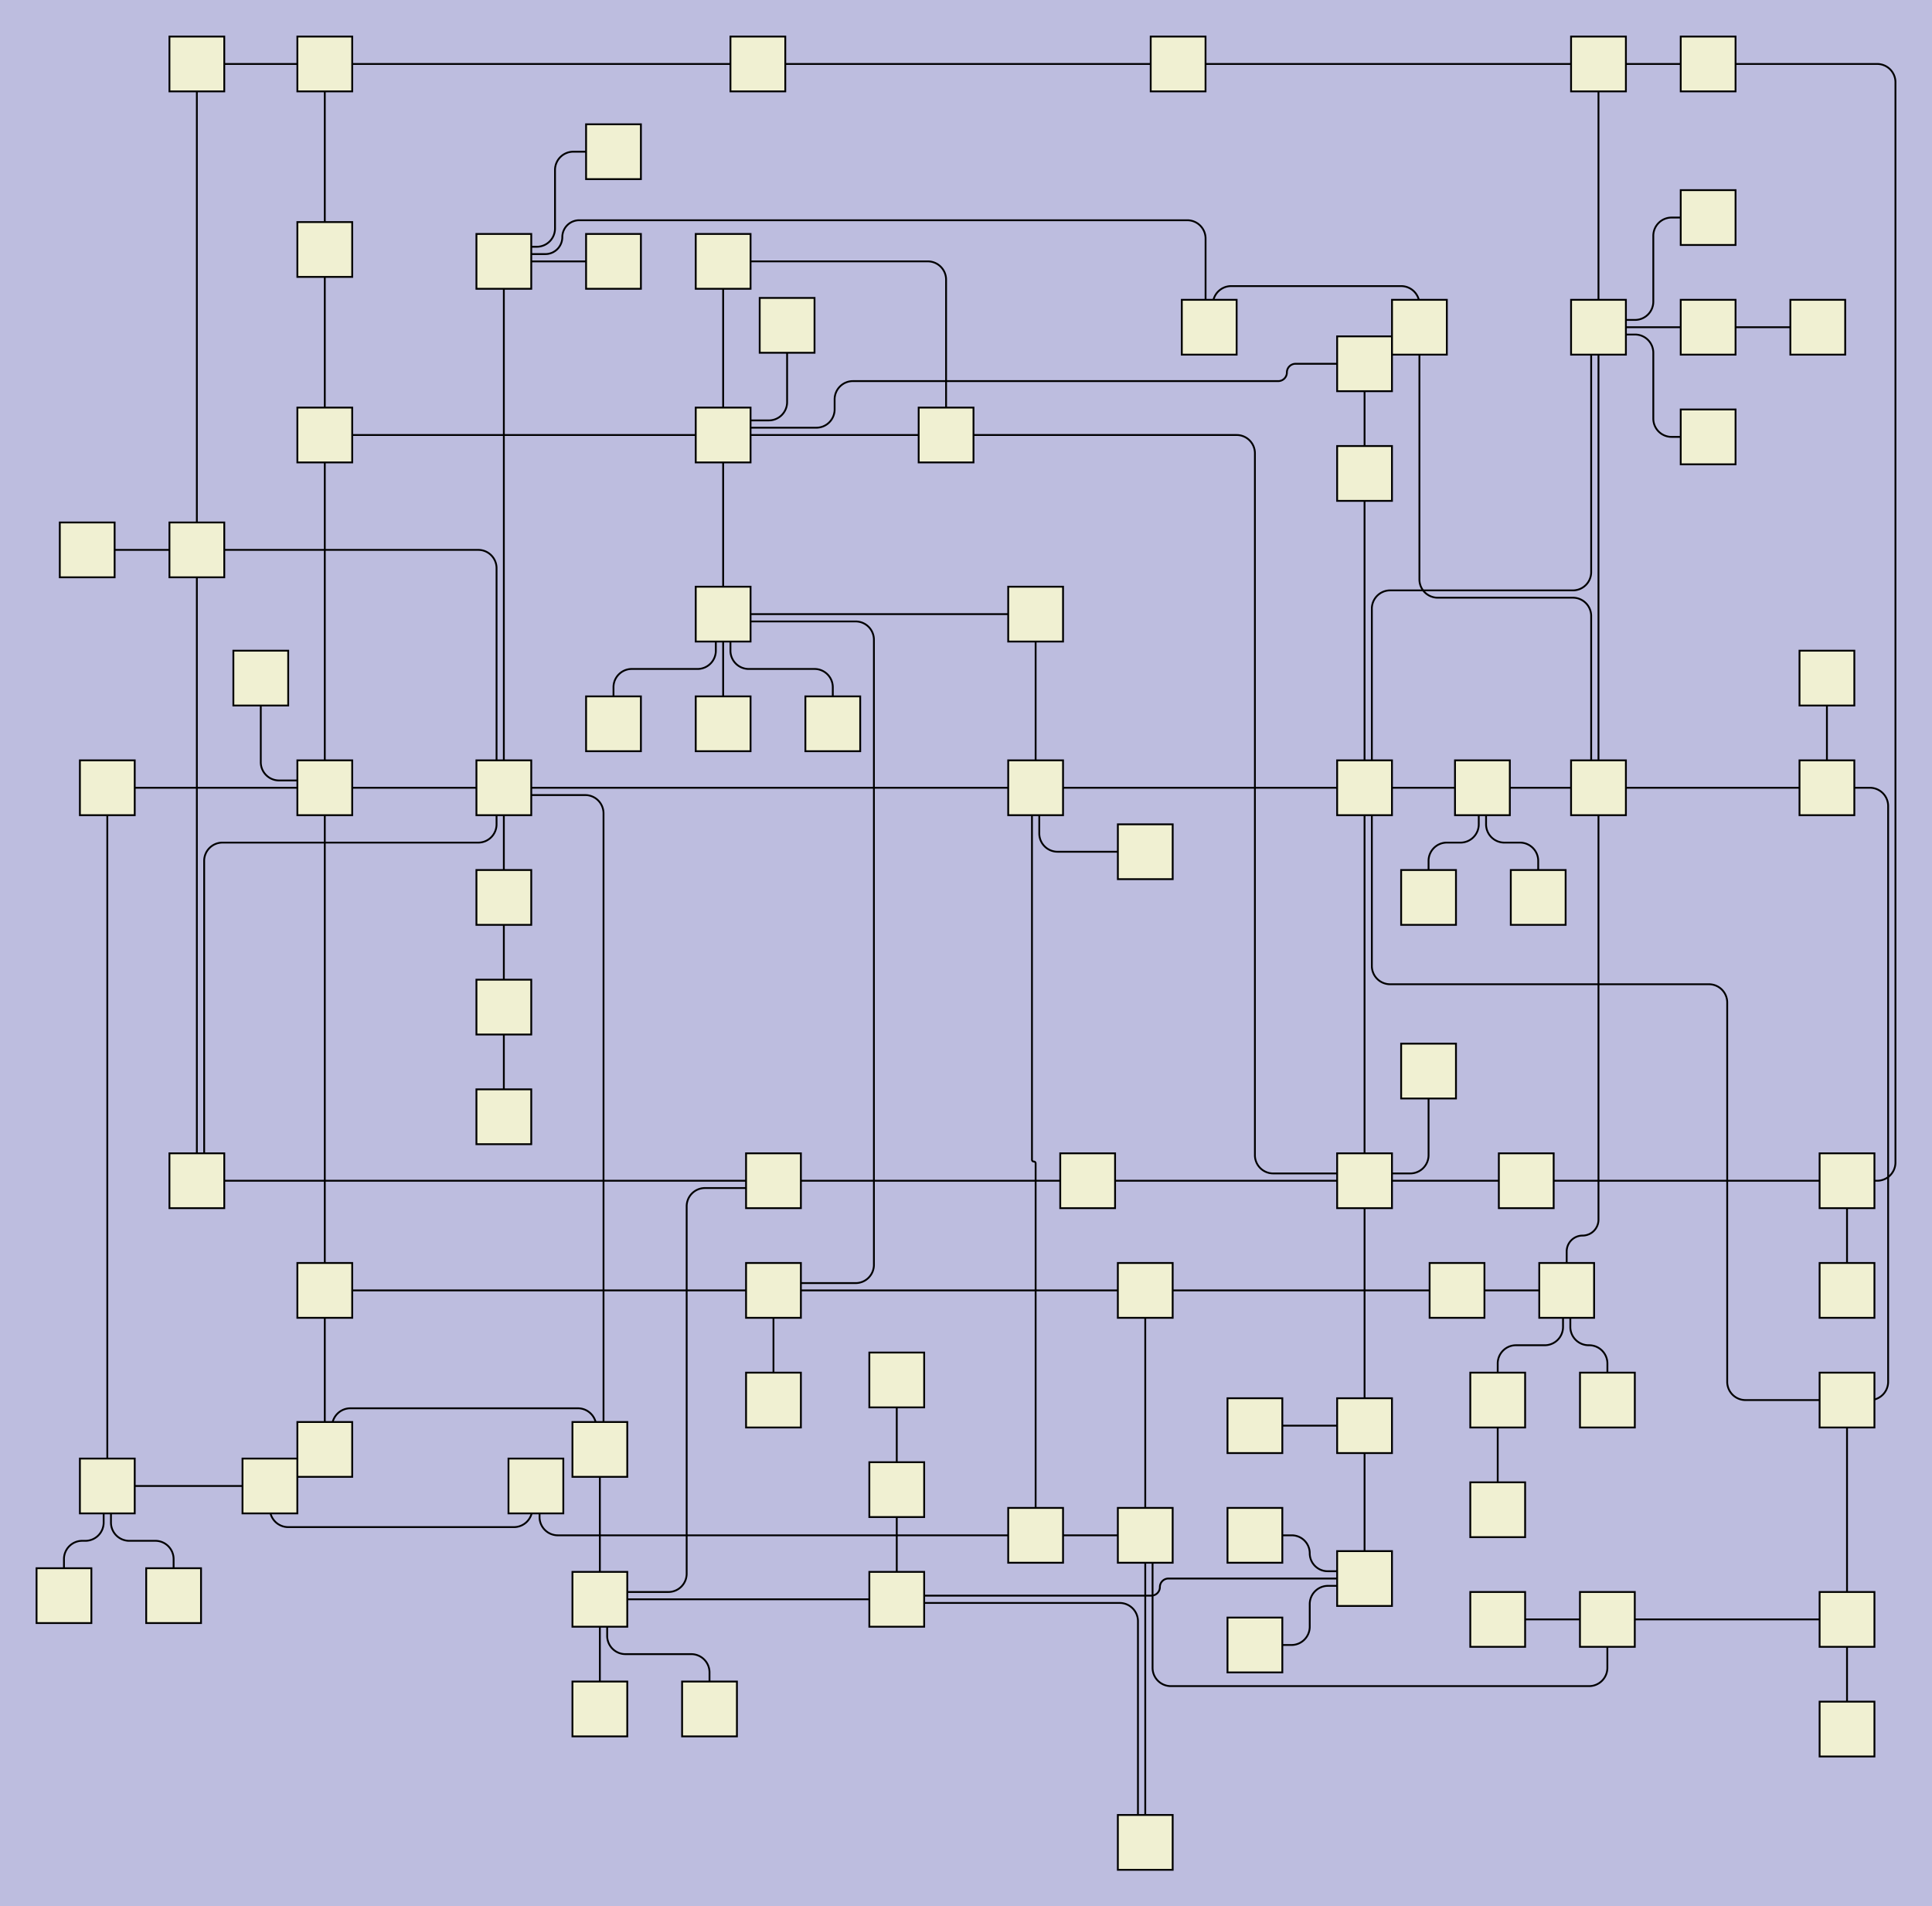 <?xml version="1.0" encoding="UTF-8"?>
<svg id="canvasSVG" xmlns="http://www.w3.org/2000/svg" width="1057.18px" height="1043.0px">
<rect x="0" y="0" width="1057.18" height="1043.0" stroke="none" stroke-width="1" id="" onclick="null" fill="#bdbddf"/>
<g id="outerGroup">
<g transform="translate(20.00,20.00),scale(1.00),translate(-15.00,-0.00)">
    <path d="M 330.70,376 V 356.00 a 10.00,10.00 0 0,1 10.00,-10.00 H 376.70 a 10.00,10.00 0 0,0 10.00,-10.00 V 318.00 a 2.00,2.00 0 0,1 2.00,-2.00L 390.70,316" stroke="black" stroke-width="1" fill="none"/>
    <path d="M 425.70,158 V 200.01 a 10.00,10.00 0 0,1 -10.00,10.00 H 394.69 a 4.00,4.00 0 0,0 -4.00,4.00L 390.70,218" stroke="black" stroke-width="1" fill="none"/>
    <path d="M 621.69,446 H 573.69 a 10.00,10.00 0 0,1 -10.00,-10.00 V 412.00 a 1.00,1.00 0 0,0 -1.00,-1.00L 561.69,411" stroke="black" stroke-width="1" fill="none"/>
    <path d="M 852.28,686 V 664.70 a 8.70,8.70 0 0,1 8.70,-8.70 H 860.98 a 8.70,8.70 0 0,0 8.70,-8.70 V 411.00 a 0.00,0.00 0 0,1 0.00,-0.00L 869.68,411" stroke="black" stroke-width="1" fill="none"/>
    <path d="M 323.24,855 V 773.00 a 0.00,0.00 0 0,1 0.00,-0.00L 323.24,773" stroke="black" stroke-width="1" fill="none"/>
    <path d="M 323.24,773 H 324.24 a 1.00,1.00 0 0,0 1.00,-1.00 V 425.00 a 10.00,10.00 0 0,0 -10.00,-10.00 H 272.70 a 2.00,2.00 0 0,1 -2.00,-2.00L 270.70,411" stroke="black" stroke-width="1" fill="none"/>
    <path d="M 330.70,123 V 123.00 a 0.01,0.01 0 0,1 -0.01,0.01 H 270.70 a 0.01,0.01 0 0,1 -0.01,-0.01L 270.70,123" stroke="black" stroke-width="1" fill="none"/>
    <path d="M 172.72,116.5 V 15.00 a 0.00,0.00 0 0,1 0.00,-0.00L 172.72,15" stroke="black" stroke-width="1" fill="none"/>
    <path d="M 874.54,866 V 892.50 a 10.00,10.00 0 0,1 -10.00,10.00 H 635.68 a 10.00,10.00 0 0,1 -10.00,-10.00 V 822.00 a 2.00,2.00 0 0,0 -2.00,-2.00L 621.68,820" stroke="black" stroke-width="1" fill="none"/>
    <path d="M 450.70,376 V 356.00 a 10.00,10.00 0 0,0 -10.00,-10.00 H 404.70 a 10.00,10.00 0 0,1 -10.00,-10.00 V 318.00 a 2.00,2.00 0 0,0 -2.00,-2.00L 390.70,316" stroke="black" stroke-width="1" fill="none"/>
    <path d="M 814.54,806 V 746.00 a 0.00,0.00 0 0,1 0.00,-0.00L 814.54,746" stroke="black" stroke-width="1" fill="none"/>
    <path d="M 561.69,411 H 741.68 a 0.00,0.00 0 0,1 0.00,0.00L 741.68,411" stroke="black" stroke-width="1" fill="none"/>
    <path d="M 270.70,591 V 531.00 a 0.00,0.00 0 0,1 0.00,-0.00L 270.70,531" stroke="black" stroke-width="1" fill="none"/>
    <path d="M 1005.68,626 H 830.16 a 0.00,0.00 0 0,0 -0.00,0.00L 830.16,626" stroke="black" stroke-width="1" fill="none"/>
    <path d="M 776.70,471 V 451.00 a 10.00,10.00 0 0,1 10.00,-10.00 H 794.17 a 10.00,10.00 0 0,0 10.00,-10.00 V 412.00 a 1.00,1.00 0 0,1 1.00,-1.00L 806.17,411" stroke="black" stroke-width="1" fill="none"/>
    <path d="M 102.72,626 H 104.72 a 2.00,2.00 0 0,0 2.00,-2.00 V 451.00 a 10.00,10.00 0 0,1 10.00,-10.00 H 256.71 a 10.00,10.00 0 0,0 10.00,-10.00 V 413.00 a 2.00,2.00 0 0,1 2.00,-2.00L 270.70,411" stroke="black" stroke-width="1" fill="none"/>
    <path d="M 741.68,760 V 626.00 a 0.00,0.00 0 0,1 0.00,-0.00L 741.68,626" stroke="black" stroke-width="1" fill="none"/>
    <path d="M 172.72,218 H 390.70 a 0.00,0.00 0 0,1 0.00,0.00L 390.70,218" stroke="black" stroke-width="1" fill="none"/>
    <path d="M 836.70,471 V 451.00 a 10.00,10.00 0 0,0 -10.00,-10.00 H 818.17 a 10.00,10.00 0 0,1 -10.00,-10.00 V 412.00 a 1.00,1.00 0 0,0 -1.00,-1.00L 806.17,411" stroke="black" stroke-width="1" fill="none"/>
    <path d="M 830.16,626 H 741.68 a 0.00,0.00 0 0,0 -0.00,0.00L 741.68,626" stroke="black" stroke-width="1" fill="none"/>
    <path d="M 172.72,218 V 411.00 a 0.00,0.00 0 0,0 0.00,0.00L 172.72,411" stroke="black" stroke-width="1" fill="none"/>
    <path d="M 656.68,159.03 H 655.68 a 1.00,1.00 0 0,1 -1.00,-1.00 V 110.50 a 10.00,10.00 0 0,0 -10.00,-10.00 H 311.95 a 9.26,9.26 0 0,0 -9.26,9.26 V 109.75 a 9.26,9.26 0 0,1 -9.26,9.26 H 272.69 a 1.99,1.99 0 0,0 -1.99,1.99L 270.70,123" stroke="black" stroke-width="1" fill="none"/>
    <path d="M 172.72,15 H 102.72 a 0.00,0.00 0 0,0 -0.00,0.00L 102.72,15" stroke="black" stroke-width="1" fill="none"/>
    <path d="M 792.28,686 H 852.28 a 0.00,0.00 0 0,1 0.00,0.00L 852.28,686" stroke="black" stroke-width="1" fill="none"/>
    <path d="M 270.70,411 H 561.69 a 0.00,0.00 0 0,1 0.00,0.00L 561.69,411" stroke="black" stroke-width="1" fill="none"/>
    <path d="M 485.70,735 V 795.00 a 0.00,0.00 0 0,0 0.00,0.00L 485.70,795" stroke="black" stroke-width="1" fill="none"/>
    <path d="M 172.72,411 H 270.70 a 0.00,0.00 0 0,1 0.00,0.00L 270.70,411" stroke="black" stroke-width="1" fill="none"/>
    <path d="M 741.68,179.03 V 239.03 a 0.00,0.00 0 0,0 0.00,0.00L 741.68,239.03" stroke="black" stroke-width="1" fill="none"/>
    <path d="M 390.70,376 V 316.00 a 0.00,0.00 0 0,1 0.00,-0.00L 390.70,316" stroke="black" stroke-width="1" fill="none"/>
    <path d="M 929.68,15 H 869.68 a 0.00,0.00 0 0,0 -0.00,0.00L 869.68,15" stroke="black" stroke-width="1" fill="none"/>
    <path d="M 270.70,123 H 270.70 a 0.00,0.00 0 0,1 0.00,0.00 V 411.00 a 0.00,0.00 0 0,1 -0.00,0.00L 270.70,411" stroke="black" stroke-width="1" fill="none"/>
    <path d="M 409.70,15 H 172.72 a 0.00,0.00 0 0,0 -0.00,0.00L 172.72,15" stroke="black" stroke-width="1" fill="none"/>
    <path d="M 1005.68,626 H 1022.18 a 10.00,10.00 0 0,0 10.00,-10.00 V 25.00 a 10.00,10.00 0 0,0 -10.00,-10.00 H 929.68 a 0.00,0.00 0 0,0 -0.00,0.00L 929.68,15" stroke="black" stroke-width="1" fill="none"/>
    <path d="M 639.66,15 H 409.70 a 0.00,0.00 0 0,0 -0.00,0.00L 409.70,15" stroke="black" stroke-width="1" fill="none"/>
    <path d="M 418.24,746 V 686.00 a 0.00,0.00 0 0,1 0.00,-0.00L 418.24,686" stroke="black" stroke-width="1" fill="none"/>
    <path d="M 390.70,218 V 216.00 a 2.00,2.00 0 0,1 2.00,-2.00 H 441.70 a 10.00,10.00 0 0,0 10.00,-10.00 V 198.51 a 10.00,10.00 0 0,1 10.00,-10.00 H 694.44 a 4.74,4.74 0 0,0 4.74,-4.74 V 183.77 a 4.74,4.74 0 0,1 4.74,-4.74 H 741.68 a 0.00,0.00 0 0,1 0.00,0.00L 741.68,179.03" stroke="black" stroke-width="1" fill="none"/>
    <path d="M 137.70,351 V 397.00 a 10.00,10.00 0 0,0 10.00,10.00 H 170.72 a 2.00,2.00 0 0,1 2.00,2.00L 172.72,411" stroke="black" stroke-width="1" fill="none"/>
    <path d="M 53.72,411 H 172.72 a 0.00,0.00 0 0,1 0.00,0.00L 172.72,411" stroke="black" stroke-width="1" fill="none"/>
    <path d="M 172.72,686 V 411.00 a 0.00,0.00 0 0,1 0.00,-0.00L 172.72,411" stroke="black" stroke-width="1" fill="none"/>
    <path d="M 741.68,843.64 V 760.00 a 0.00,0.00 0 0,1 0.00,-0.00L 741.68,760" stroke="black" stroke-width="1" fill="none"/>
    <path d="M 485.70,855 V 854.00 a 1.00,1.00 0 0,1 1.00,-1.00 H 625.00 a 4.68,4.68 0 0,0 4.68,-4.68 V 848.32 a 4.68,4.68 0 0,1 4.68,-4.68 H 741.68 a 0.00,0.00 0 0,1 0.00,0.00L 741.68,843.64" stroke="black" stroke-width="1" fill="none"/>
    <path d="M 621.68,988 V 820.00 a 0.00,0.00 0 0,1 0.00,-0.00L 621.68,820" stroke="black" stroke-width="1" fill="none"/>
    <path d="M 814.54,746 V 726.00 a 10.00,10.00 0 0,1 10.00,-10.00 H 840.28 a 10.00,10.00 0 0,0 10.00,-10.00 V 687.00 a 1.00,1.00 0 0,1 1.00,-1.00L 852.28,686" stroke="black" stroke-width="1" fill="none"/>
    <path d="M 42.72,280.85 H 102.72 a 0.00,0.00 0 0,1 0.00,0.00L 102.72,280.85" stroke="black" stroke-width="1" fill="none"/>
    <path d="M 741.68,239.03 H 741.67 a 0.00,0.00 0 0,0 -0.00,0.00 V 411.00 a 0.00,0.00 0 0,0 0.00,0.00L 741.68,411" stroke="black" stroke-width="1" fill="none"/>
    <path d="M 172.72,686 V 773.00 a 0.00,0.00 0 0,0 0.00,0.00L 172.72,773" stroke="black" stroke-width="1" fill="none"/>
    <path d="M 102.72,626 H 418.24 a 0.00,0.00 0 0,1 0.00,0.00L 418.24,626" stroke="black" stroke-width="1" fill="none"/>
    <path d="M 929.68,219.03 H 909.68 a 10.00,10.00 0 0,1 -10.00,-10.00 V 173.03 a 10.00,10.00 0 0,0 -10.00,-10.00 H 871.68 a 2.00,2.00 0 0,1 -2.00,-2.00L 869.68,159.03" stroke="black" stroke-width="1" fill="none"/>
    <path d="M 142.70,793 H 53.72 a 0.00,0.00 0 0,0 -0.00,0.00L 53.72,793" stroke="black" stroke-width="1" fill="none"/>
    <path d="M 771.70,159.03 V 297.01 a 10.00,10.00 0 0,0 10.00,10.00 H 855.68 a 10.00,10.00 0 0,1 10.00,10.00 V 409.00 a 2.00,2.00 0 0,0 2.00,2.00L 869.68,411" stroke="black" stroke-width="1" fill="none"/>
    <path d="M 102.72,626 V 280.85 a 0.00,0.00 0 0,1 0.00,-0.00L 102.72,280.85" stroke="black" stroke-width="1" fill="none"/>
    <path d="M 989.68,159.03 H 929.68 a 0.00,0.00 0 0,0 -0.00,0.00L 929.68,159.03" stroke="black" stroke-width="1" fill="none"/>
    <path d="M 270.70,531 V 471.00 a 0.00,0.00 0 0,1 0.00,-0.00L 270.70,471" stroke="black" stroke-width="1" fill="none"/>
    <path d="M 561.69,820 V 616.50 a 1.00,1.00 0 0,0 -1.00,-1.00 H 560.69 a 1.00,1.00 0 0,1 -1.00,-1.00 V 412.00 a 1.00,1.00 0 0,1 1.00,-1.00L 561.69,411" stroke="black" stroke-width="1" fill="none"/>
    <path d="M 929.68,99.03 H 909.68 a 10.00,10.00 0 0,0 -10.00,10.00 V 145.03 a 10.00,10.00 0 0,1 -10.00,10.00 H 871.68 a 2.00,2.00 0 0,0 -2.00,2.00L 869.68,159.03" stroke="black" stroke-width="1" fill="none"/>
    <path d="M 869.68,159.03 V 411.00 a 0.00,0.00 0 0,0 0.00,0.00L 869.68,411" stroke="black" stroke-width="1" fill="none"/>
    <path d="M 869.68,15 V 159.03 a 0.00,0.00 0 0,0 0.00,0.00L 869.68,159.03" stroke="black" stroke-width="1" fill="none"/>
    <path d="M 776.70,566 V 612.00 a 10.00,10.00 0 0,1 -10.00,10.00 H 743.68 a 2.00,2.00 0 0,0 -2.00,2.00L 741.68,626" stroke="black" stroke-width="1" fill="none"/>
    <path d="M 512.69,218 H 671.68 a 10.00,10.00 0 0,1 10.00,10.00 V 612.00 a 10.00,10.00 0 0,0 10.00,10.00 H 739.68 a 2.00,2.00 0 0,1 2.00,2.00L 741.68,626" stroke="black" stroke-width="1" fill="none"/>
    <path d="M 621.68,686 V 820.00 a 0.00,0.00 0 0,0 0.00,0.00L 621.68,820" stroke="black" stroke-width="1" fill="none"/>
    <path d="M 561.69,316 V 411.00 a 0.00,0.00 0 0,0 0.00,0.00L 561.69,411" stroke="black" stroke-width="1" fill="none"/>
    <path d="M 30.00,853 V 833.00 a 10.00,10.00 0 0,1 10.00,-10.00 H 41.72 a 10.00,10.00 0 0,0 10.00,-10.00 V 794.00 a 1.00,1.00 0 0,1 1.00,-1.00L 53.72,793" stroke="black" stroke-width="1" fill="none"/>
    <path d="M 869.68,15 H 639.66 a 0.00,0.00 0 0,0 -0.00,0.00L 639.66,15" stroke="black" stroke-width="1" fill="none"/>
    <path d="M 485.70,855 V 856.00 a 1.00,1.00 0 0,0 1.00,1.00 H 607.68 a 10.00,10.00 0 0,1 10.00,10.00 V 986.00 a 2.00,2.00 0 0,0 2.00,2.00L 621.68,988" stroke="black" stroke-width="1" fill="none"/>
    <path d="M 1005.68,746 H 950.12 a 10.00,10.00 0 0,1 -10.00,-10.00 V 528.50 a 10.00,10.00 0 0,0 -10.00,-10.00 H 755.67 a 10.00,10.00 0 0,1 -10.00,-10.00 V 413.00 a 2.00,2.00 0 0,0 -2.00,-2.00L 741.68,411" stroke="black" stroke-width="1" fill="none"/>
    <path d="M 142.70,793 V 805.50 a 10.00,10.00 0 0,0 10.00,10.00 H 276.24 a 10.00,10.00 0 0,0 10.00,-10.00 V 794.00 a 1.00,1.00 0 0,1 1.00,-1.00L 288.24,793" stroke="black" stroke-width="1" fill="none"/>
    <path d="M 172.72,773 H 174.72 a 2.00,2.00 0 0,0 2.00,-2.00 V 760.50 a 10.00,10.00 0 0,1 10.00,-10.00 H 311.24 a 10.00,10.00 0 0,1 10.00,10.00 V 772.00 a 1.00,1.00 0 0,0 1.00,1.00L 323.24,773" stroke="black" stroke-width="1" fill="none"/>
    <path d="M 390.70,123 H 502.69 a 10.00,10.00 0 0,1 10.00,10.00 V 218.00 a 0.00,0.00 0 0,0 0.00,0.00L 512.69,218" stroke="black" stroke-width="1" fill="none"/>
    <path d="M 390.70,316 H 561.69 a 0.00,0.00 0 0,1 0.00,0.00L 561.69,316" stroke="black" stroke-width="1" fill="none"/>
    <path d="M 390.70,218 V 218.00 a 0.00,0.00 0 0,0 0.00,0.00 H 512.69 a 0.00,0.00 0 0,0 0.00,-0.00L 512.69,218" stroke="black" stroke-width="1" fill="none"/>
    <path d="M 418.24,686 V 684.00 a 2.00,2.00 0 0,1 2.00,-2.00 H 463.20 a 10.00,10.00 0 0,0 10.00,-10.00 V 330.00 a 10.00,10.00 0 0,0 -10.00,-10.00 H 392.70 a 2.00,2.00 0 0,1 -2.00,-2.00L 390.70,316" stroke="black" stroke-width="1" fill="none"/>
    <path d="M 418.24,686 H 172.72 a 0.00,0.00 0 0,0 -0.00,0.00L 172.72,686" stroke="black" stroke-width="1" fill="none"/>
    <path d="M 102.72,280.85 H 256.71 a 10.00,10.00 0 0,1 10.00,10.00 V 409.00 a 2.00,2.00 0 0,0 2.00,2.00L 270.70,411" stroke="black" stroke-width="1" fill="none"/>
    <path d="M 102.72,15 V 280.85 a 0.00,0.00 0 0,0 0.00,0.00L 102.72,280.85" stroke="black" stroke-width="1" fill="none"/>
    <path d="M 390.70,123 V 218.00 a 0.00,0.00 0 0,0 0.00,0.00L 390.70,218" stroke="black" stroke-width="1" fill="none"/>
    <path d="M 288.24,793 H 289.24 a 1.00,1.00 0 0,1 1.00,1.00 V 810.00 a 10.00,10.00 0 0,0 10.00,10.00 H 561.69 a 0.00,0.00 0 0,1 0.00,0.00L 561.69,820" stroke="black" stroke-width="1" fill="none"/>
    <path d="M 485.70,795 V 855.00 a 0.00,0.00 0 0,0 0.00,0.00L 485.70,855" stroke="black" stroke-width="1" fill="none"/>
    <path d="M 681.68,820 H 701.86 a 9.82,9.82 0 0,1 9.82,9.82 V 829.82 a 9.82,9.82 0 0,0 9.82,9.82 H 739.68 a 2.00,2.00 0 0,1 2.00,2.00L 741.68,843.64" stroke="black" stroke-width="1" fill="none"/>
    <path d="M 994.68,351 V 411.00 a 0.00,0.00 0 0,0 0.00,0.00L 994.68,411" stroke="black" stroke-width="1" fill="none"/>
    <path d="M 806.17,411 H 741.68 a 0.00,0.00 0 0,0 -0.00,0.00L 741.68,411" stroke="black" stroke-width="1" fill="none"/>
    <path d="M 383.24,915 V 895.00 a 10.00,10.00 0 0,0 -10.00,-10.00 H 337.24 a 10.00,10.00 0 0,1 -10.00,-10.00 V 857.00 a 2.00,2.00 0 0,0 -2.00,-2.00L 323.24,855" stroke="black" stroke-width="1" fill="none"/>
    <path d="M 741.68,626 H 741.67 a 0.00,0.00 0 0,1 -0.00,-0.00 V 411.00 a 0.00,0.00 0 0,1 0.00,-0.00L 741.68,411" stroke="black" stroke-width="1" fill="none"/>
    <path d="M 621.68,686 H 418.24 a 0.00,0.00 0 0,0 -0.00,0.00L 418.24,686" stroke="black" stroke-width="1" fill="none"/>
    <path d="M 621.68,820 H 561.69 a 0.00,0.00 0 0,0 -0.00,0.00L 561.69,820" stroke="black" stroke-width="1" fill="none"/>
    <path d="M 681.68,760 H 741.68 a 0.00,0.00 0 0,1 0.00,0.00L 741.68,760" stroke="black" stroke-width="1" fill="none"/>
    <path d="M 874.56,746 V 726.00 a 10.00,10.00 0 0,0 -10.00,-10.00 H 864.28 a 10.00,10.00 0 0,1 -10.00,-10.00 V 687.00 a 1.00,1.00 0 0,0 -1.00,-1.00L 852.28,686" stroke="black" stroke-width="1" fill="none"/>
    <path d="M 485.70,855 H 323.24 a 0.00,0.00 0 0,0 -0.00,0.00L 323.24,855" stroke="black" stroke-width="1" fill="none"/>
    <path d="M 1005.68,686 V 626.00 a 0.00,0.00 0 0,1 0.00,-0.00L 1005.68,626" stroke="black" stroke-width="1" fill="none"/>
    <path d="M 1005.68,926 V 866.00 a 0.00,0.00 0 0,1 0.00,-0.00L 1005.68,866" stroke="black" stroke-width="1" fill="none"/>
    <path d="M 418.24,626 H 590.16 a 0.00,0.00 0 0,1 0.00,0.00L 590.16,626" stroke="black" stroke-width="1" fill="none"/>
    <path d="M 994.68,411 H 1018.18 a 10.00,10.00 0 0,1 10.00,10.00 V 736.00 a 10.00,10.00 0 0,1 -10.00,10.00 H 1005.68 a 0.00,0.00 0 0,0 -0.00,0.00L 1005.68,746" stroke="black" stroke-width="1" fill="none"/>
    <path d="M 418.24,626 V 628.00 a 2.00,2.00 0 0,1 -2.00,2.00 H 380.74 a 10.00,10.00 0 0,0 -10.00,10.00 V 841.00 a 10.00,10.00 0 0,1 -10.00,10.00 H 325.24 a 2.00,2.00 0 0,0 -2.00,2.00L 323.24,855" stroke="black" stroke-width="1" fill="none"/>
    <path d="M 771.70,159.03 V 146.53 a 10.00,10.00 0 0,0 -10.00,-10.00 H 668.68 a 10.00,10.00 0 0,0 -10.00,10.00 V 158.03 a 1.00,1.00 0 0,1 -1.00,1.00L 656.68,159.03" stroke="black" stroke-width="1" fill="none"/>
    <path d="M 792.28,686 H 621.68 a 0.00,0.00 0 0,0 -0.00,0.00L 621.68,686" stroke="black" stroke-width="1" fill="none"/>
    <path d="M 814.54,866 H 874.54 a 0.00,0.00 0 0,1 0.00,0.00L 874.54,866" stroke="black" stroke-width="1" fill="none"/>
    <path d="M 53.72,793 V 411.00 a 0.00,0.00 0 0,1 0.00,-0.00L 53.72,411" stroke="black" stroke-width="1" fill="none"/>
    <path d="M 929.68,159.03 H 869.68 a 0.00,0.00 0 0,0 -0.00,0.00L 869.68,159.03" stroke="black" stroke-width="1" fill="none"/>
    <path d="M 590.16,626 H 741.68 a 0.00,0.00 0 0,1 0.00,0.00L 741.68,626" stroke="black" stroke-width="1" fill="none"/>
    <path d="M 869.68,159.03 H 867.68 a 2.00,2.00 0 0,0 -2.00,2.00 V 293.01 a 10.00,10.00 0 0,1 -10.00,10.00 H 755.67 a 10.00,10.00 0 0,0 -10.00,10.00 V 409.00 a 2.00,2.00 0 0,1 -2.00,2.00L 741.68,411" stroke="black" stroke-width="1" fill="none"/>
    <path d="M 330.70,63 H 308.70 a 10.00,10.00 0 0,0 -10.00,10.00 V 105.01 a 10.00,10.00 0 0,1 -10.00,10.00 H 274.69 a 3.99,3.99 0 0,0 -3.99,3.99L 270.70,123" stroke="black" stroke-width="1" fill="none"/>
    <path d="M 270.70,471 H 270.70 a 0.00,0.00 0 0,0 0.00,-0.00 V 411.00 a 0.00,0.00 0 0,0 -0.00,-0.00L 270.70,411" stroke="black" stroke-width="1" fill="none"/>
    <path d="M 869.68,411 H 994.68 a 0.00,0.00 0 0,1 0.00,0.00L 994.68,411" stroke="black" stroke-width="1" fill="none"/>
    <path d="M 90.00,853 V 833.00 a 10.00,10.00 0 0,0 -10.00,-10.00 H 65.72 a 10.00,10.00 0 0,1 -10.00,-10.00 V 794.00 a 1.00,1.00 0 0,0 -1.00,-1.00L 53.72,793" stroke="black" stroke-width="1" fill="none"/>
    <path d="M 1005.68,866 V 746.00 a 0.00,0.00 0 0,1 0.00,-0.00L 1005.68,746" stroke="black" stroke-width="1" fill="none"/>
    <path d="M 172.72,116.5 V 218.00 a 0.00,0.00 0 0,0 0.00,0.00L 172.72,218" stroke="black" stroke-width="1" fill="none"/>
    <path d="M 323.24,915 V 855.00 a 0.00,0.00 0 0,1 0.00,-0.00L 323.24,855" stroke="black" stroke-width="1" fill="none"/>
    <path d="M 874.54,866 H 1005.68 a 0.00,0.00 0 0,1 0.00,0.00L 1005.68,866" stroke="black" stroke-width="1" fill="none"/>
    <path d="M 869.68,411 H 806.17 a 0.00,0.00 0 0,0 -0.00,0.00L 806.17,411" stroke="black" stroke-width="1" fill="none"/>
    <path d="M 681.68,880 H 701.68 a 10.00,10.00 0 0,0 10.00,-10.00 V 857.64 a 10.00,10.00 0 0,1 10.00,-10.00 H 739.68 a 2.00,2.00 0 0,0 2.00,-2.00L 741.68,843.64" stroke="black" stroke-width="1" fill="none"/>
    <path d="M 390.70,218 V 316.00 a 0.00,0.00 0 0,0 0.00,0.00L 390.70,316" stroke="black" stroke-width="1" fill="none"/>
    <rect x="726.68" y="396.0" width="30.0" height="30.0" stroke="black" stroke-width="1" id="0" onclick="ow3.nodeClick(this)" fill="#f0f0d2"/>

    <rect x="726.68" y="611.0" width="30.0" height="30.0" stroke="black" stroke-width="1" id="1" onclick="ow3.nodeClick(this)" fill="#f0f0d2"/>

    <rect x="546.69" y="396.0" width="30.0" height="30.0" stroke="black" stroke-width="1" id="2" onclick="ow3.nodeClick(this)" fill="#f0f0d2"/>

    <rect x="255.7" y="396.0" width="30.0" height="30.0" stroke="black" stroke-width="1" id="3" onclick="ow3.nodeClick(this)" fill="#f0f0d2"/>

    <rect x="791.17" y="396.0" width="30.0" height="30.0" stroke="black" stroke-width="1" id="4" onclick="ow3.nodeClick(this)" fill="#f0f0d2"/>

    <rect x="497.69" y="203.0" width="30.0" height="30.0" stroke="black" stroke-width="1" id="5" onclick="ow3.nodeClick(this)" fill="#f0f0d2"/>

    <rect x="87.72" y="265.85" width="30.0" height="30.0" stroke="black" stroke-width="1" id="6" onclick="ow3.nodeClick(this)" fill="#f0f0d2"/>

    <rect x="990.68" y="731.0" width="30.0" height="30.0" stroke="black" stroke-width="1" id="7" onclick="ow3.nodeClick(this)" fill="#f0f0d2"/>

    <rect x="87.72" y="611.0" width="30.0" height="30.0" stroke="black" stroke-width="1" id="8" onclick="ow3.nodeClick(this)" fill="#f0f0d2"/>

    <rect x="157.72" y="396.0" width="30.0" height="30.0" stroke="black" stroke-width="1" id="9" onclick="ow3.nodeClick(this)" fill="#f0f0d2"/>

    <rect x="546.69" y="301.0" width="30.0" height="30.0" stroke="black" stroke-width="1" id="10" onclick="ow3.nodeClick(this)" fill="#f0f0d2"/>

    <rect x="726.68" y="224.03" width="30.0" height="30.0" stroke="black" stroke-width="1" id="11" onclick="ow3.nodeClick(this)" fill="#f0f0d2"/>

    <rect x="815.16" y="611.0" width="30.0" height="30.0" stroke="black" stroke-width="1" id="12" onclick="ow3.nodeClick(this)" fill="#f0f0d2"/>

    <rect x="726.68" y="745.0" width="30.0" height="30.0" stroke="black" stroke-width="1" id="13" onclick="ow3.nodeClick(this)" fill="#f0f0d2"/>

    <rect x="726.68" y="164.03" width="30.0" height="30.0" stroke="black" stroke-width="1" id="14" onclick="ow3.nodeClick(this)" fill="#f0f0d2"/>

    <rect x="546.69" y="805.0" width="30.0" height="30.0" stroke="black" stroke-width="1" id="15" onclick="ow3.nodeClick(this)" fill="#f0f0d2"/>

    <rect x="726.68" y="828.64" width="30.0" height="30.0" stroke="black" stroke-width="1" id="16" onclick="ow3.nodeClick(this)" fill="#f0f0d2"/>

    <rect x="308.24" y="758.0" width="30.0" height="30.0" stroke="black" stroke-width="1" id="17" onclick="ow3.nodeClick(this)" fill="#f0f0d2"/>

    <rect x="606.69" y="431.0" width="30.0" height="30.0" stroke="black" stroke-width="1" id="18" onclick="ow3.nodeClick(this)" fill="#f0f0d2"/>

    <rect x="255.7" y="456.0" width="30.0" height="30.0" stroke="black" stroke-width="1" id="19" onclick="ow3.nodeClick(this)" fill="#f0f0d2"/>

    <rect x="575.16" y="611.0" width="30.0" height="30.0" stroke="black" stroke-width="1" id="20" onclick="ow3.nodeClick(this)" fill="#f0f0d2"/>

    <rect x="157.72" y="671.0" width="30.0" height="30.0" stroke="black" stroke-width="1" id="21" onclick="ow3.nodeClick(this)" fill="#f0f0d2"/>

    <rect x="27.72" y="265.85" width="30.0" height="30.0" stroke="black" stroke-width="1" id="22" onclick="ow3.nodeClick(this)" fill="#f0f0d2"/>

    <rect x="761.7" y="551.0" width="30.0" height="30.0" stroke="black" stroke-width="1" id="23" onclick="ow3.nodeClick(this)" fill="#f0f0d2"/>

    <rect x="255.7" y="516.0" width="30.0" height="30.0" stroke="black" stroke-width="1" id="24" onclick="ow3.nodeClick(this)" fill="#f0f0d2"/>

    <rect x="854.68" y="396.0" width="30.0" height="30.0" stroke="black" stroke-width="1" id="25" onclick="ow3.nodeClick(this)" fill="#f0f0d2"/>

    <rect x="375.7" y="301.0" width="30.0" height="30.0" stroke="black" stroke-width="1" id="26" onclick="ow3.nodeClick(this)" fill="#f0f0d2"/>

    <rect x="308.24" y="840.0" width="30.0" height="30.0" stroke="black" stroke-width="1" id="27" onclick="ow3.nodeClick(this)" fill="#f0f0d2"/>

    <rect x="375.7" y="203.0" width="30.0" height="30.0" stroke="black" stroke-width="1" id="28" onclick="ow3.nodeClick(this)" fill="#f0f0d2"/>

    <rect x="255.7" y="108.0" width="30.0" height="30.0" stroke="black" stroke-width="1" id="29" onclick="ow3.nodeClick(this)" fill="#f0f0d2"/>

    <rect x="854.68" y="144.03" width="30.0" height="30.0" stroke="black" stroke-width="1" id="30" onclick="ow3.nodeClick(this)" fill="#f0f0d2"/>

    <rect x="368.24" y="900.0" width="30.0" height="30.0" stroke="black" stroke-width="1" id="31" onclick="ow3.nodeClick(this)" fill="#f0f0d2"/>

    <rect x="979.68" y="396.0" width="30.0" height="30.0" stroke="black" stroke-width="1" id="32" onclick="ow3.nodeClick(this)" fill="#f0f0d2"/>

    <rect x="666.68" y="865.0" width="30.0" height="30.0" stroke="black" stroke-width="1" id="33" onclick="ow3.nodeClick(this)" fill="#f0f0d2"/>

    <rect x="837.28" y="671.0" width="30.0" height="30.0" stroke="black" stroke-width="1" id="34" onclick="ow3.nodeClick(this)" fill="#f0f0d2"/>

    <rect x="375.7" y="108.0" width="30.0" height="30.0" stroke="black" stroke-width="1" id="35" onclick="ow3.nodeClick(this)" fill="#f0f0d2"/>

    <rect x="87.72" y="0.0" width="30.0" height="30.0" stroke="black" stroke-width="1" id="36" onclick="ow3.nodeClick(this)" fill="#f0f0d2"/>

    <rect x="255.7" y="576.0" width="30.0" height="30.0" stroke="black" stroke-width="1" id="37" onclick="ow3.nodeClick(this)" fill="#f0f0d2"/>

    <rect x="799.54" y="731.0" width="30.0" height="30.0" stroke="black" stroke-width="1" id="38" onclick="ow3.nodeClick(this)" fill="#f0f0d2"/>

    <rect x="315.7" y="48.0" width="30.0" height="30.0" stroke="black" stroke-width="1" id="39" onclick="ow3.nodeClick(this)" fill="#f0f0d2"/>

    <rect x="666.68" y="805.0" width="30.0" height="30.0" stroke="black" stroke-width="1" id="40" onclick="ow3.nodeClick(this)" fill="#f0f0d2"/>

    <rect x="435.7" y="361.0" width="30.0" height="30.0" stroke="black" stroke-width="1" id="41" onclick="ow3.nodeClick(this)" fill="#f0f0d2"/>

    <rect x="38.72" y="396.0" width="30.0" height="30.0" stroke="black" stroke-width="1" id="42" onclick="ow3.nodeClick(this)" fill="#f0f0d2"/>

    <rect x="914.68" y="144.03" width="30.0" height="30.0" stroke="black" stroke-width="1" id="43" onclick="ow3.nodeClick(this)" fill="#f0f0d2"/>

    <rect x="606.68" y="805.0" width="30.0" height="30.0" stroke="black" stroke-width="1" id="44" onclick="ow3.nodeClick(this)" fill="#f0f0d2"/>

    <rect x="403.24" y="671.0" width="30.0" height="30.0" stroke="black" stroke-width="1" id="45" onclick="ow3.nodeClick(this)" fill="#f0f0d2"/>

    <rect x="979.68" y="336.0" width="30.0" height="30.0" stroke="black" stroke-width="1" id="46" onclick="ow3.nodeClick(this)" fill="#f0f0d2"/>

    <rect x="157.72" y="758.0" width="30.0" height="30.0" stroke="black" stroke-width="1" id="47" onclick="ow3.nodeClick(this)" fill="#f0f0d2"/>

    <rect x="821.7" y="456.0" width="30.0" height="30.0" stroke="black" stroke-width="1" id="48" onclick="ow3.nodeClick(this)" fill="#f0f0d2"/>

    <rect x="666.68" y="745.0" width="30.0" height="30.0" stroke="black" stroke-width="1" id="49" onclick="ow3.nodeClick(this)" fill="#f0f0d2"/>

    <rect x="38.72" y="778.0" width="30.0" height="30.0" stroke="black" stroke-width="1" id="50" onclick="ow3.nodeClick(this)" fill="#f0f0d2"/>

    <rect x="859.54" y="851.0" width="30.0" height="30.0" stroke="black" stroke-width="1" id="51" onclick="ow3.nodeClick(this)" fill="#f0f0d2"/>

    <rect x="375.7" y="361.0" width="30.0" height="30.0" stroke="black" stroke-width="1" id="52" onclick="ow3.nodeClick(this)" fill="#f0f0d2"/>

    <rect x="308.24" y="900.0" width="30.0" height="30.0" stroke="black" stroke-width="1" id="53" onclick="ow3.nodeClick(this)" fill="#f0f0d2"/>

    <rect x="914.68" y="84.03" width="30.0" height="30.0" stroke="black" stroke-width="1" id="54" onclick="ow3.nodeClick(this)" fill="#f0f0d2"/>

    <rect x="974.68" y="144.03" width="30.0" height="30.0" stroke="black" stroke-width="1" id="55" onclick="ow3.nodeClick(this)" fill="#f0f0d2"/>

    <rect x="470.7" y="840.0" width="30.0" height="30.0" stroke="black" stroke-width="1" id="56" onclick="ow3.nodeClick(this)" fill="#f0f0d2"/>

    <rect x="315.7" y="361.0" width="30.0" height="30.0" stroke="black" stroke-width="1" id="57" onclick="ow3.nodeClick(this)" fill="#f0f0d2"/>

    <rect x="122.7" y="336.0" width="30.0" height="30.0" stroke="black" stroke-width="1" id="58" onclick="ow3.nodeClick(this)" fill="#f0f0d2"/>

    <rect x="75.0" y="838.0" width="30.0" height="30.0" stroke="black" stroke-width="1" id="59" onclick="ow3.nodeClick(this)" fill="#f0f0d2"/>

    <rect x="854.68" y="0.0" width="30.0" height="30.0" stroke="black" stroke-width="1" id="60" onclick="ow3.nodeClick(this)" fill="#f0f0d2"/>

    <rect x="799.54" y="791.0" width="30.0" height="30.0" stroke="black" stroke-width="1" id="61" onclick="ow3.nodeClick(this)" fill="#f0f0d2"/>

    <rect x="157.72" y="0.0" width="30.0" height="30.0" stroke="black" stroke-width="1" id="62" onclick="ow3.nodeClick(this)" fill="#f0f0d2"/>

    <rect x="859.56" y="731.0" width="30.0" height="30.0" stroke="black" stroke-width="1" id="63" onclick="ow3.nodeClick(this)" fill="#f0f0d2"/>

    <rect x="606.68" y="671.0" width="30.0" height="30.0" stroke="black" stroke-width="1" id="64" onclick="ow3.nodeClick(this)" fill="#f0f0d2"/>

    <rect x="799.54" y="851.0" width="30.0" height="30.0" stroke="black" stroke-width="1" id="65" onclick="ow3.nodeClick(this)" fill="#f0f0d2"/>

    <rect x="127.7" y="778.0" width="30.0" height="30.0" stroke="black" stroke-width="1" id="66" onclick="ow3.nodeClick(this)" fill="#f0f0d2"/>

    <rect x="756.7" y="144.03" width="30.0" height="30.0" stroke="black" stroke-width="1" id="67" onclick="ow3.nodeClick(this)" fill="#f0f0d2"/>

    <rect x="470.7" y="780.0" width="30.0" height="30.0" stroke="black" stroke-width="1" id="68" onclick="ow3.nodeClick(this)" fill="#f0f0d2"/>

    <rect x="777.28" y="671.0" width="30.0" height="30.0" stroke="black" stroke-width="1" id="69" onclick="ow3.nodeClick(this)" fill="#f0f0d2"/>

    <rect x="157.72" y="101.5" width="30.0" height="30.0" stroke="black" stroke-width="1" id="70" onclick="ow3.nodeClick(this)" fill="#f0f0d2"/>

    <rect x="641.68" y="144.03" width="30.0" height="30.0" stroke="black" stroke-width="1" id="71" onclick="ow3.nodeClick(this)" fill="#f0f0d2"/>

    <rect x="157.72" y="203.0" width="30.0" height="30.0" stroke="black" stroke-width="1" id="72" onclick="ow3.nodeClick(this)" fill="#f0f0d2"/>

    <rect x="410.7" y="143.0" width="30.0" height="30.0" stroke="black" stroke-width="1" id="73" onclick="ow3.nodeClick(this)" fill="#f0f0d2"/>

    <rect x="470.7" y="720.0" width="30.0" height="30.0" stroke="black" stroke-width="1" id="74" onclick="ow3.nodeClick(this)" fill="#f0f0d2"/>

    <rect x="990.68" y="851.0" width="30.0" height="30.0" stroke="black" stroke-width="1" id="75" onclick="ow3.nodeClick(this)" fill="#f0f0d2"/>

    <rect x="15.0" y="838.0" width="30.0" height="30.0" stroke="black" stroke-width="1" id="76" onclick="ow3.nodeClick(this)" fill="#f0f0d2"/>

    <rect x="761.7" y="456.0" width="30.0" height="30.0" stroke="black" stroke-width="1" id="77" onclick="ow3.nodeClick(this)" fill="#f0f0d2"/>

    <rect x="394.7" y="0.0" width="30.0" height="30.0" stroke="black" stroke-width="1" id="78" onclick="ow3.nodeClick(this)" fill="#f0f0d2"/>

    <rect x="624.66" y="0.0" width="30.0" height="30.0" stroke="black" stroke-width="1" id="79" onclick="ow3.nodeClick(this)" fill="#f0f0d2"/>

    <rect x="914.68" y="0.0" width="30.0" height="30.0" stroke="black" stroke-width="1" id="80" onclick="ow3.nodeClick(this)" fill="#f0f0d2"/>

    <rect x="990.68" y="611.0" width="30.0" height="30.0" stroke="black" stroke-width="1" id="81" onclick="ow3.nodeClick(this)" fill="#f0f0d2"/>

    <rect x="315.7" y="108.0" width="30.0" height="30.0" stroke="black" stroke-width="1" id="82" onclick="ow3.nodeClick(this)" fill="#f0f0d2"/>

    <rect x="403.24" y="731.0" width="30.0" height="30.0" stroke="black" stroke-width="1" id="83" onclick="ow3.nodeClick(this)" fill="#f0f0d2"/>

    <rect x="403.24" y="611.0" width="30.0" height="30.0" stroke="black" stroke-width="1" id="84" onclick="ow3.nodeClick(this)" fill="#f0f0d2"/>

    <rect x="990.68" y="911.0" width="30.0" height="30.0" stroke="black" stroke-width="1" id="85" onclick="ow3.nodeClick(this)" fill="#f0f0d2"/>

    <rect x="990.68" y="671.0" width="30.0" height="30.0" stroke="black" stroke-width="1" id="86" onclick="ow3.nodeClick(this)" fill="#f0f0d2"/>

    <rect x="273.24" y="778.0" width="30.0" height="30.0" stroke="black" stroke-width="1" id="87" onclick="ow3.nodeClick(this)" fill="#f0f0d2"/>

    <rect x="914.68" y="204.03" width="30.0" height="30.0" stroke="black" stroke-width="1" id="88" onclick="ow3.nodeClick(this)" fill="#f0f0d2"/>

    <rect x="606.68" y="973.0" width="30.0" height="30.0" stroke="black" stroke-width="1" id="89" onclick="ow3.nodeClick(this)" fill="#f0f0d2"/>

</g>
</g>
</svg>
